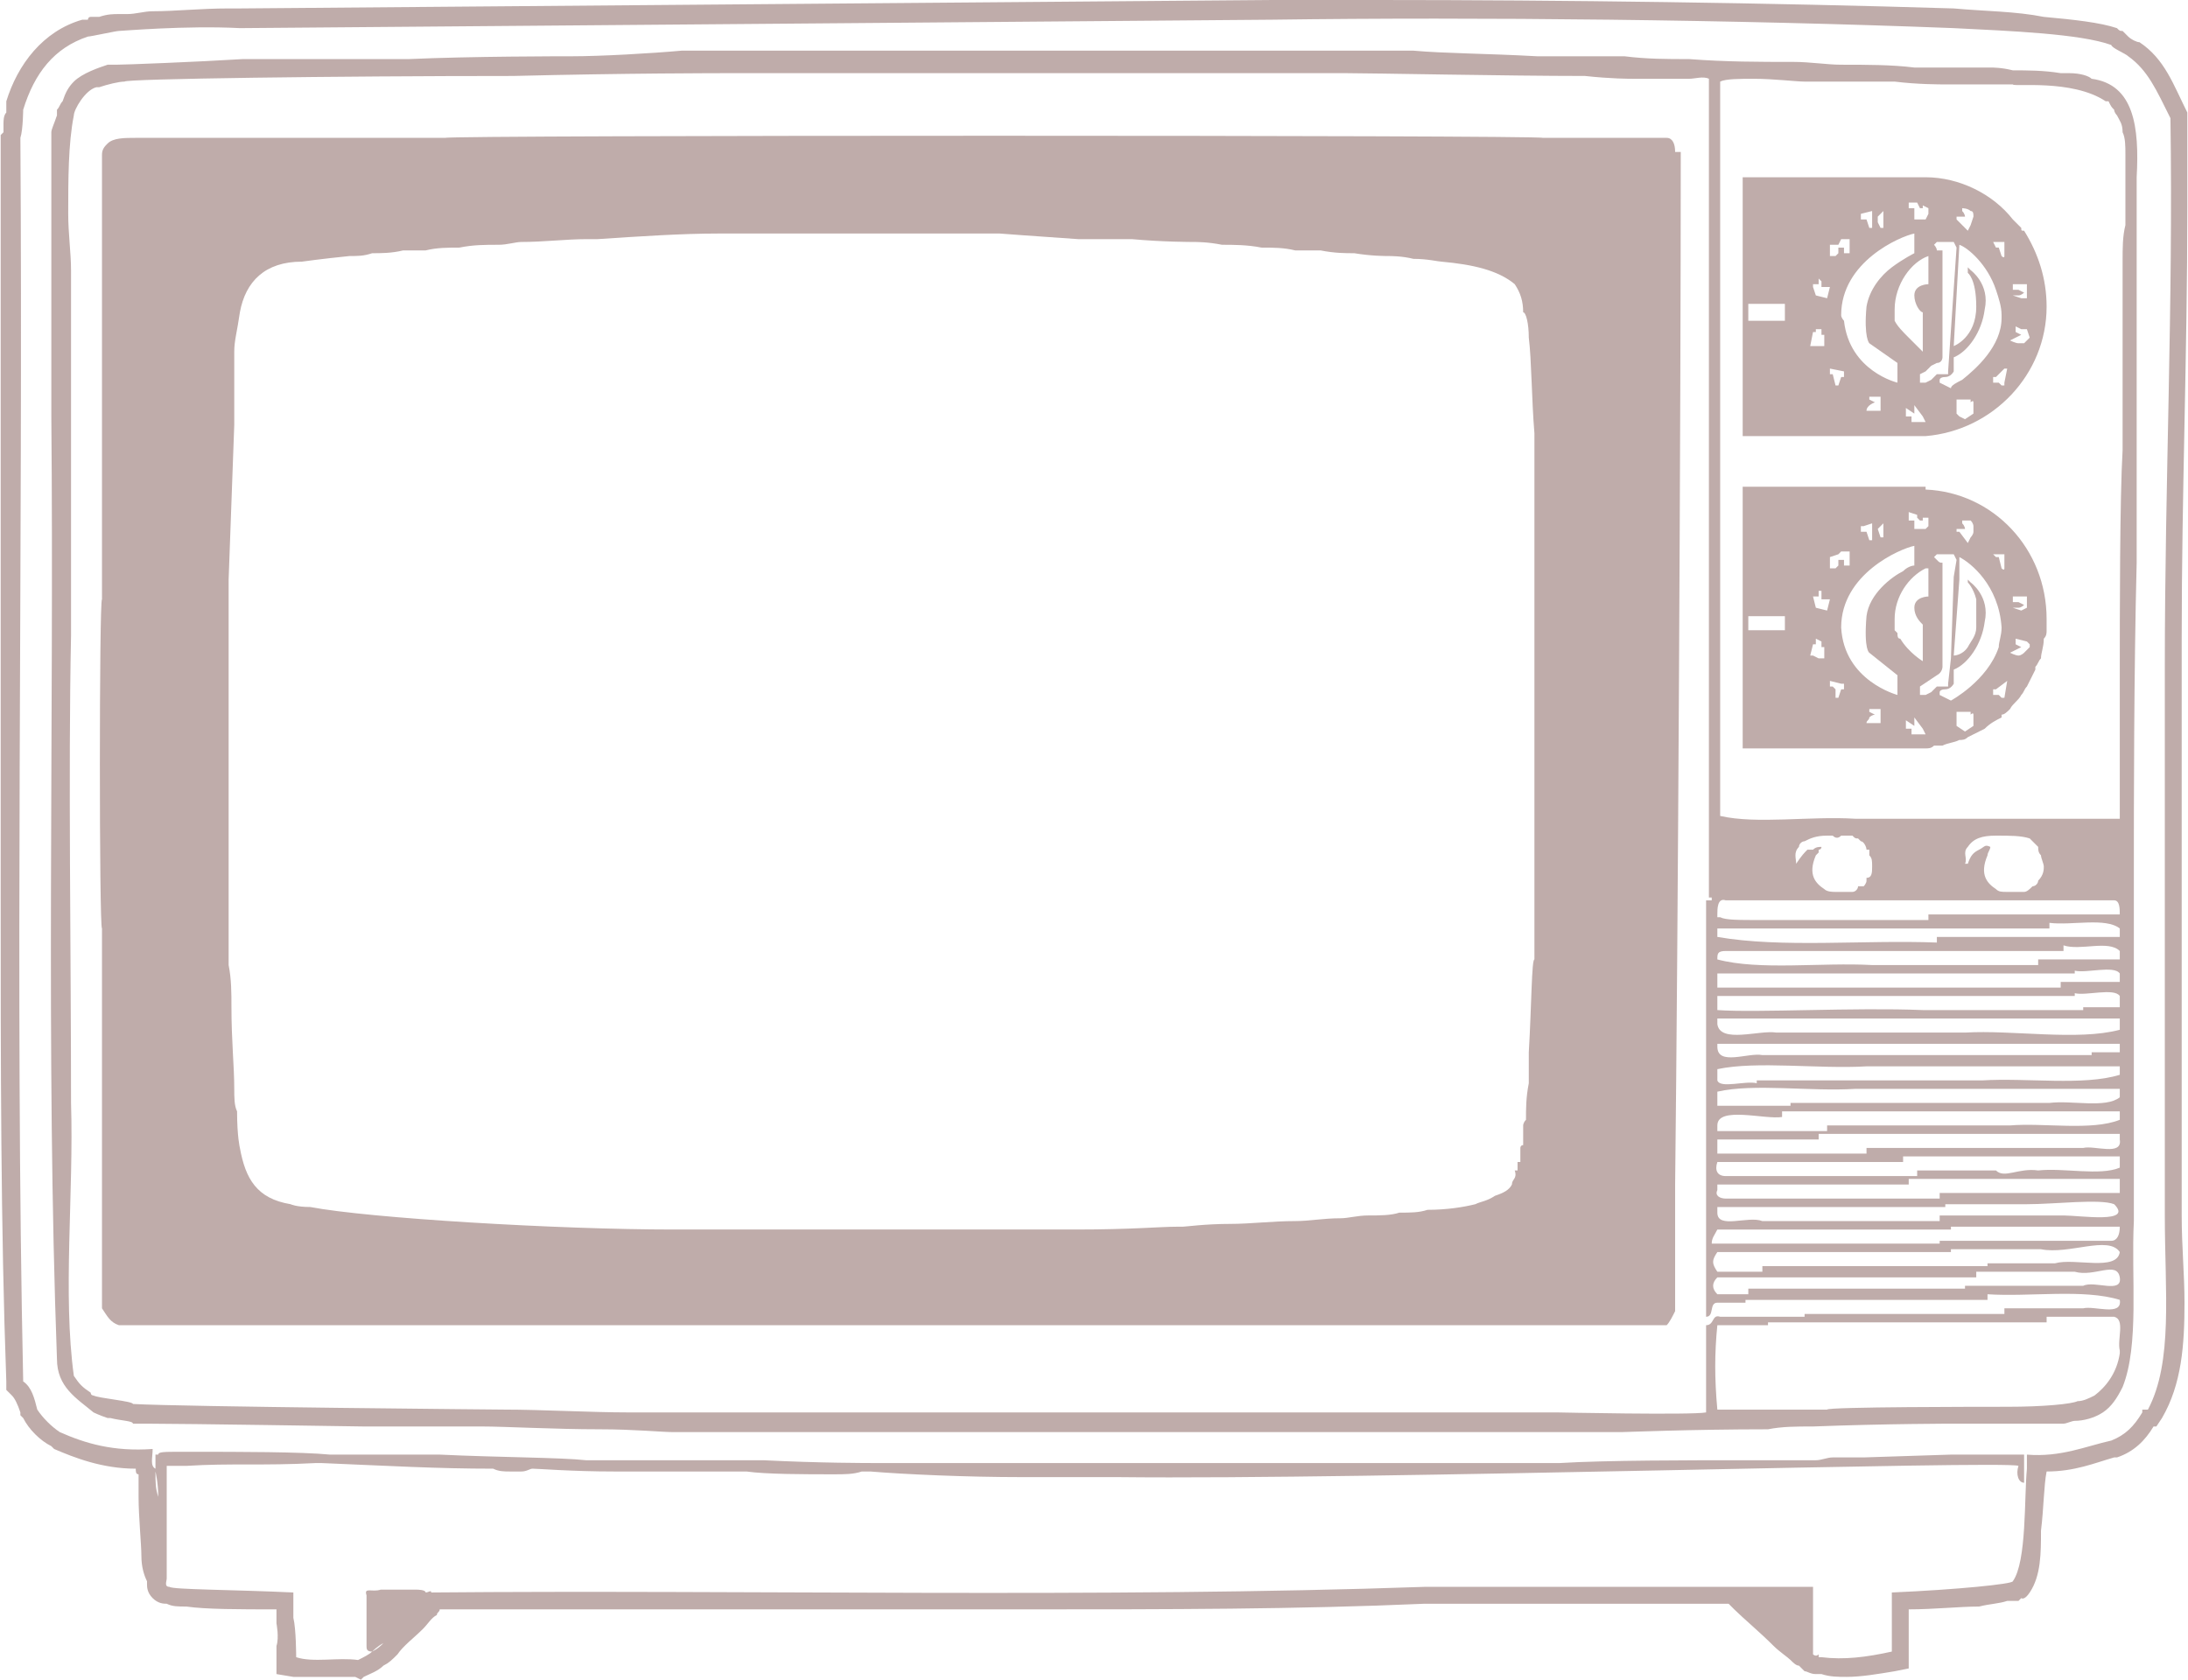 <?xml version="1.0" encoding="UTF-8"?>
<!DOCTYPE svg PUBLIC "-//W3C//DTD SVG 1.1//EN" "http://www.w3.org/Graphics/SVG/1.1/DTD/svg11.dtd">
<!-- Creator: CorelDRAW X7 -->
<svg xmlns="http://www.w3.org/2000/svg" xml:space="preserve" width="2.533in" height="1.945in" version="1.1" style="shape-rendering:geometricPrecision; text-rendering:geometricPrecision; image-rendering:optimizeQuality; fill-rule:evenodd; clip-rule:evenodd"
viewBox="0 0 777 597"
 xmlns:xlink="http://www.w3.org/1999/xlink">
 <defs>
  <style type="text/css">
   <![CDATA[
    .fil0 {fill:#BFACAA;fill-rule:nonzero}
   ]]>
  </style>
 </defs>
 <g id="__x0023_Layer_x0020_1_x0020_copy">

  <path class="fil0" d="M775 276l0 0c0,-3 0,-7 0,-11 0,-4 0,-9 0,-13 0,-5 0,-10 0,-15 0,-3 0,-7 0,-10 0,-52 2,-101 2,-153 0,-10 0,-21 0,-32l0 -1 0 -1c-5,-10 -8,-19 -17,-25 -1,0 -3,-1 -4,-2 -1,-1 -1,-1 -2,-2 -1,0 -1,0 -2,-1 -6,-2 -15,-3 -26,-4 -10,-2 -21,-2 -32,-3 -65,-2 -139,-3 -205,-3 -12,0 -25,0 -37,0 -5,0 -363,3 -367,3 -2,0 -3,0 -4,0 -10,0 -19,1 -27,1 -3,0 -6,1 -9,1 -1,0 -2,0 -2,0 0,0 -1,0 -1,0 0,0 0,0 0,0 0,0 0,0 0,0 -2,0 -4,0 -7,1 -1,0 -2,0 -3,0 -1,0 -1,1 -1,1 0,0 0,0 0,0l-1 0 -1 0c-14,4 -23,16 -27,29 0,1 0,1 0,1 0,2 0,2 0,3 -1,1 -1,3 -1,4 0,1 0,2 0,2 0,0 0,0 0,1l0 0 -1 1 0 1c0,23 0,46 0,69 0,66 0,134 0,200 0,60 0,118 2,173l0 3 2 2c1,1 2,3 3,6l0 1 1 1c2,4 6,8 10,10l0 0 1 1c7,3 17,7 29,7 0,0 0,0 0,0 0,1 0,2 1,2 0,1 0,2 0,3 0,2 0,4 0,5 0,7 1,17 1,21 0,4 1,7 2,9 0,0 0,1 0,1 0,1 0,3 2,5 2,2 4,2 5,2 0,0 0,0 0,0 2,1 4,1 7,1 7,1 19,1 32,1 0,2 0,3 0,3l0 1 0 1c0,0 1,5 0,8 0,2 0,4 0,4l0 6 6 1c2,0 5,0 8,0 3,0 6,0 9,0 2,0 4,0 5,0l2 1 1 -1c2,-1 5,-2 7,-4 2,-1 3,-2 5,-4 2,-3 6,-6 9,-9 2,-2 3,-4 5,-5 0,-1 1,-1 1,-2 17,0 34,0 51,0 51,0 106,0 159,0 48,0 95,0 140,-2 1,0 2,0 3,0 35,0 70,0 105,0 1,1 1,1 2,2 3,3 9,8 14,13 2,2 5,4 6,5 1,1 2,2 3,2 0,0 0,0 1,1 0,0 0,0 1,1 1,0 2,1 4,1 0,0 0,0 0,0 1,0 1,0 1,0l0 0 0 0c1,0 1,0 1,0 0,0 0,0 0,0 3,1 6,1 9,1 5,0 11,-1 17,-2l5 -1 0 -6c0,0 0,-4 0,-8 0,-3 0,-5 0,-7 9,0 18,-1 25,-1 4,-1 7,-1 10,-2 1,0 2,0 3,0 0,0 0,0 1,0 0,0 0,0 1,-1 0,0 1,1 3,-2 4,-6 4,-14 4,-22 1,-8 1,-16 2,-21 10,0 17,-3 24,-5l1 0 0 0c6,-2 10,-6 13,-11l1 0 2 -3c7,-12 8,-26 8,-41 0,-10 -1,-20 -1,-31 0,-50 0,-111 0,-156zm-720 247l0 0c0,0 1,4 1,9 -1,-3 -1,-5 -1,-9zm708 -22l0 0c-1,0 -2,0 -2,0 0,0 0,1 0,1 -3,5 -6,8 -11,10 -9,2 -18,6 -30,5 0,2 0,3 0,5 -1,10 0,33 -5,40 0,1 -20,3 -43,4 0,1 0,2 0,3 0,6 0,18 0,18 -9,2 -17,3 -25,2 0,0 0,0 0,0 0,0 0,0 0,0 0,0 0,0 -1,0 0,0 0,0 0,0 0,0 0,0 0,-1 -1,1 -2,0 -2,0 0,0 0,0 0,0 0,-5 0,-12 0,-17 0,-2 0,-3 0,-4 0,-1 0,-2 0,-3 -7,0 -16,0 -23,0 -1,0 -2,0 -3,0 0,0 0,0 0,0 0,0 0,0 0,0 -36,0 -73,0 -109,0 -1,0 -2,0 -3,0 -114,4 -242,1 -353,2 0,0 0,0 -1,0 1,0 1,0 1,0 0,-1 -1,0 -2,0 0,-1 -3,-1 -3,-1 -5,0 -8,0 -13,0 -3,1 -6,-1 -5,2 0,12 0,18 0,18 0,1 0,2 2,2 0,0 2,-2 4,-3 -1,1 -2,2 -4,3 -1,1 -3,2 -5,3 -7,-1 -16,1 -22,-1 0,0 0,-10 -1,-14 0,-1 0,-7 0,-9 -21,-1 -43,-1 -44,-2 -2,0 -1,-2 -1,-3 0,0 0,-1 0,-1 0,1 0,1 0,1l0 -13 0 -10 0 -15 0 -2c3,0 5,0 7,0 16,-1 27,0 46,-1 1,0 1,0 2,0 24,1 41,2 61,2 2,1 4,1 6,1 2,0 3,0 4,0 2,0 3,-1 4,-1 2,0 14,1 29,1 1,0 2,0 3,0 11,0 23,0 32,0 6,0 11,0 12,0 7,1 21,1 31,1 4,0 7,0 10,-1 2,0 3,0 3,0 12,1 34,2 54,2 17,0 32,0 34,0 89,1 316,-6 320,-4 -1,3 0,6 2,6 0,-1 0,-4 0,-5 0,-2 0,-3 0,-5 -6,0 -12,0 -18,0l0 0 -2 0c0,0 -1,0 -1,0 -2,0 -4,0 -5,0 0,0 0,0 0,0l-31 1c-1,0 -2,0 -3,0 0,0 -1,0 -2,0 0,0 0,0 -1,0l0 0c-1,0 -3,0 -5,0 0,0 0,0 0,0 -2,0 -4,1 -6,1 0,0 0,0 0,0 -1,0 -1,0 -2,0 -1,0 -2,0 -3,0 0,0 0,0 -1,0 -1,0 -2,0 -2,0 -1,0 -1,0 -1,0 -1,0 -2,0 -3,0 -2,0 -7,0 -14,0 -18,0 -49,0 -65,1 0,0 -1,0 -1,0 -15,0 -51,0 -67,0 -11,0 -35,0 -55,0 -5,0 -10,0 -14,0 -8,0 -14,0 -15,0 -27,0 -55,0 -82,0 -3,0 -6,0 -9,0 -3,0 -20,0 -40,-1 -1,0 -2,0 -3,0 -2,0 -4,0 -7,0 -20,0 -40,0 -46,0 -2,0 -4,0 -5,0 -1,0 -1,0 -2,0 -9,-1 -31,-1 -52,-2 -17,0 -33,0 -39,0 -10,-1 -33,-1 -48,-1 -2,0 -3,0 -5,0 -6,0 -8,0 -8,1 -1,0 -1,0 -1,0 0,0 0,1 0,2 0,1 0,2 0,3 -2,-1 -1,-4 -1,-7 -14,1 -24,-2 -33,-6 -3,-2 -6,-5 -8,-8 -1,-4 -2,-8 -5,-10 -3,-137 0,-296 -1,-442 1,-3 1,-11 1,-10 4,-13 11,-22 23,-26 1,0 10,-2 11,-2 1,0 24,-2 43,-1 5,0 362,-3 367,-3 73,-1 165,0 242,3 20,1 45,2 56,6 0,1 5,3 6,4 7,5 10,12 15,22 1,67 -2,129 -2,195 0,5 0,10 0,15 0,4 0,9 0,13 0,4 0,8 0,11 0,45 0,106 0,156 0,27 3,52 -6,69z"/>
  <path class="fil0" d="M743 28c-1,-1 -4,-2 -8,-2 -1,0 -1,0 -2,0 0,0 -1,0 -1,0 -6,-1 -12,-1 -17,-1 -4,-1 -7,-1 -8,-1 0,0 -11,0 -27,0 -8,-1 -17,-1 -26,-1 -5,0 -11,-1 -17,-1 -12,0 -24,0 -37,-1 -8,0 -15,0 -23,-1 -11,0 -21,0 -31,0 -18,-1 -33,-1 -44,-2 -7,0 -12,0 -13,0 -27,0 -54,0 -81,0 -3,0 -6,0 -10,0 -23,0 -46,0 -69,0 -3,0 -5,0 -7,0 -24,0 -48,0 -71,0 -1,0 -4,0 -9,0 -11,1 -29,2 -39,2 -4,0 -36,0 -58,1 -11,0 -19,0 -21,0 -2,0 -5,0 -7,0 -6,0 -12,0 -18,0 -1,0 -6,0 -13,0 -16,1 -42,2 -45,2 0,0 -1,0 -3,0 -3,1 -9,3 -12,6 -2,2 -3,4 -4,7 -1,1 -1,2 -2,3 0,0 0,1 0,2 -1,3 -2,5 -2,6 0,8 0,15 0,23 0,26 0,52 0,78 1,111 -2,226 2,335 0,10 7,14 13,19 0,0 2,1 5,2 0,0 0,0 0,0 0,0 1,0 1,0 4,1 8,1 8,2 2,0 4,0 5,0 13,0 77,1 77,1 7,0 14,0 21,0 5,0 9,0 14,0 3,0 5,0 7,0 8,0 26,1 42,1 12,0 22,1 26,1 8,0 15,0 23,0 5,0 11,0 16,0 27,0 54,0 81,0 0,0 145,0 145,0 24,0 48,0 72,0 1,0 25,-1 52,-1 5,-1 10,-1 16,-1 26,-1 50,-1 50,-1 6,0 12,0 18,0 1,0 2,0 3,0 6,0 12,0 18,0 1,0 3,-1 4,-1 3,0 7,-1 10,-3 3,-2 5,-5 7,-9 6,-15 3,-39 4,-59 0,-2 0,-3 0,-5 0,-3 0,-5 0,-8 0,-7 0,-14 0,-21 0,-14 0,-28 0,-43 0,-16 0,-32 0,-48 0,-22 0,-70 1,-109 0,-16 0,-30 0,-40 0,-6 0,-11 0,-14 0,-3 0,-7 0,-11 0,-2 0,-4 0,-7 0,-4 0,-9 0,-14 0,-17 0,-34 0,-51 1,-18 -1,-33 -16,-35zm-130 292l0 0c7,0 13,0 20,0 7,0 7,0 13,0 11,0 23,0 35,0 5,0 9,0 13,0 5,0 9,0 13,0 3,0 6,0 8,0 7,0 14,0 22,0 2,0 4,0 6,0 3,0 5,0 8,0 2,0 2,3 2,5 -1,0 -1,0 -2,0 -22,0 -44,0 -66,0 0,1 0,1 0,2 -20,0 -39,0 -59,0 -9,0 -13,0 -15,-1 0,0 -1,0 -1,0 0,0 0,0 0,0 0,0 0,-1 0,-1 0,-2 0,-6 3,-5zm50 -7l0 0c0,1 -1,2 -1,2 -1,0 -1,0 -2,0 0,1 -1,2 -2,2 -2,0 -4,0 -6,0 0,0 0,0 0,0 -1,0 -3,0 -4,-1 -3,-2 -6,-5 -3,-12 0,0 0,0 1,-1 0,0 0,0 0,-1 1,0 1,-1 1,-1 -1,0 -2,0 -3,1 -1,0 -1,0 -2,0 0,0 0,0 0,0 -1,1 -2,2 -4,5 0,0 0,0 0,0 0,-2 -1,-4 1,-6 0,-1 1,-2 2,-2 2,-1 4,-2 8,-2 0,0 1,0 2,0 1,1 2,1 3,0 1,0 2,0 3,0 0,0 0,0 1,0 1,1 1,1 2,1 0,0 0,0 1,1 1,0 2,2 2,3 1,0 1,0 1,0 0,1 0,1 0,2 1,1 1,2 1,4 0,2 0,4 -2,4 0,1 0,1 0,1zm40 -11l0 0c-2,1 -3,2 -4,5 0,0 0,0 -1,0 0,0 0,0 0,0 1,-2 -1,-4 1,-6 2,-3 5,-4 10,-4 5,0 9,0 12,1 1,1 2,2 3,3 0,1 0,2 1,3 0,1 1,3 1,4 0,1 0,3 -2,5 0,1 -1,2 -2,2 -1,1 -2,2 -3,2 -2,0 -4,0 -6,0 -2,0 -3,0 -4,-1 -3,-2 -6,-5 -3,-12 0,-1 1,-2 1,-3 -2,-1 -2,0 -4,1zm-93 28l0 0c34,0 69,0 104,0 4,0 8,0 13,0 0,0 1,0 1,0 0,-1 0,-1 0,-2 8,1 20,-2 25,2 0,1 0,2 0,3 -22,0 -44,0 -65,0 0,1 0,1 0,2 -26,-1 -55,2 -78,-2 0,-1 0,-2 0,-3zm3 8l0 0c12,0 24,0 36,0 28,0 56,0 84,0 0,0 0,-1 0,-2 6,2 16,-2 20,2 0,1 0,2 0,3 -5,0 -10,0 -15,0 -5,0 -10,0 -14,0 0,1 0,1 0,2 -20,0 -39,0 -59,0 -18,-1 -40,2 -55,-2 0,-2 0,-3 3,-3zm-3 11l0 0c0,-1 0,-2 0,-3 11,0 21,0 32,0 32,0 63,0 95,0 0,0 0,-1 0,-1 4,1 14,-2 16,1 0,1 0,2 0,3 -7,0 -14,0 -21,0 0,1 0,2 0,2 -28,0 -56,0 -83,0 -1,0 -2,0 -3,0 -12,0 -24,0 -36,0 0,0 0,-1 0,-2zm0 9l0 0c0,0 0,-1 0,-1 0,0 0,-1 0,-1 0,-1 0,-1 0,-2 17,0 33,0 50,0 22,0 45,0 67,0 3,0 6,0 10,0 0,0 0,-1 0,-1 4,1 14,-2 16,1 0,1 0,2 0,3 0,0 0,1 0,1 -5,0 -9,0 -13,0 0,0 0,1 0,1 -19,0 -38,0 -57,0 -24,-1 -59,1 -73,0 0,0 0,-1 0,-1zm0 4l0 0c18,0 37,0 55,0 2,0 3,0 5,0 28,0 55,0 83,0 0,2 0,3 0,4 -15,4 -38,0 -55,1 -16,0 -32,0 -48,0 -6,0 -13,0 -19,0 -6,-1 -20,4 -21,-3 0,0 0,-1 0,-2zm0 9l0 0c37,0 73,0 110,0 6,0 11,0 17,0 5,0 10,0 16,0 0,1 0,2 0,3 -3,0 -7,0 -10,0 0,0 0,1 0,1 -11,0 -22,0 -32,0 -17,0 -33,0 -49,0 -6,0 -11,0 -16,0 -7,0 -13,0 -20,0 -5,-1 -16,4 -16,-3 0,0 0,-1 0,-1zm0 9l0 0c14,-3 36,0 53,-1 10,0 19,0 28,0 17,0 34,0 50,0 4,0 8,0 12,0 0,1 0,2 0,3 -13,4 -33,1 -49,2 -9,0 -17,0 -26,0 -4,0 -9,0 -13,0 -14,0 -27,0 -41,0 0,0 0,1 0,1 -4,-1 -13,2 -14,-1 0,-1 0,-3 0,-4zm0 12l0 0c0,-1 0,-2 0,-4 13,-3 33,0 49,-1 0,0 1,0 1,0 3,0 6,0 8,0 20,0 40,0 60,0 1,0 3,0 4,0 7,0 14,0 21,0 0,1 0,2 0,3 -5,4 -17,1 -25,2 -16,0 -33,0 -50,0 -3,0 -6,0 -10,0 -11,0 -21,0 -32,0 0,0 0,1 0,1 -9,0 -18,0 -26,0 0,0 0,-1 0,-1zm0 8l0 0c0,-7 17,-2 23,-3 0,-1 0,-1 0,-2 21,0 43,0 65,0 9,0 19,0 29,0 8,0 17,0 26,0 0,1 0,2 0,3 -10,4 -27,1 -39,2 -1,0 -2,0 -3,0 -9,0 -17,0 -25,0 -12,0 -25,0 -37,0 0,0 0,1 0,2 -13,0 -26,0 -39,0 0,-1 0,-2 0,-2zm0 5l0 0c12,0 24,0 36,0 0,-1 0,-1 0,-2 24,0 48,0 73,0 7,0 14,0 21,0 2,0 5,0 8,0 2,0 3,0 5,0 0,1 0,1 0,2 1,6 -9,2 -13,3 -14,0 -28,0 -42,0 -6,0 -11,0 -17,0 -6,0 -12,0 -18,0 0,1 0,1 0,2 -7,0 -15,0 -22,0 -8,0 -16,0 -23,0 -3,0 -6,0 -8,0 0,-2 0,-4 0,-5zm0 49l0 0c7,0 15,0 23,0 8,0 16,0 24,0 5,0 10,0 15,0 4,0 8,0 13,0 5,0 11,0 17,0 0,-1 0,-2 0,-2 12,0 23,0 35,0 7,2 15,-4 16,2 1,6 -9,1 -13,3 -3,0 -6,0 -8,0 -12,0 -23,0 -34,0 0,0 0,1 0,1 -8,0 -16,0 -23,0 -7,0 -13,0 -20,0 -1,0 -3,0 -5,0 -9,0 -19,0 -29,0 0,1 0,1 0,2 -4,0 -7,0 -11,0 -2,-2 -2,-4 0,-6zm0 -9l0 0c4,0 8,0 13,0 12,0 24,0 36,0 4,0 9,0 14,0 7,0 13,0 20,0 0,0 0,-1 0,-1 10,0 21,0 32,0 10,2 24,-5 28,1 -1,7 -16,2 -23,4 -8,0 -16,0 -24,0 0,0 0,1 0,1 -10,0 -19,0 -28,0 -11,0 -22,0 -32,0 -2,0 -4,0 -5,0 -5,0 -10,0 -15,0 0,1 0,1 0,2 -5,0 -11,0 -16,0 -2,-3 -2,-4 0,-7zm140 -4l0 0c-1,0 -2,0 -2,0 -3,0 -7,0 -10,0 -7,0 -14,0 -21,0 -9,0 -18,0 -28,0 0,0 0,1 0,1 -10,0 -20,0 -30,0 -4,0 -8,0 -12,0 -6,0 -12,0 -18,0 -6,0 -13,0 -19,0 -1,0 -1,0 -2,0 0,-2 1,-3 2,-5 8,0 16,0 24,0 7,0 14,0 21,0 10,0 20,0 30,0 1,0 2,0 3,0 1,0 3,0 5,0 0,0 0,-1 0,-1 13,0 27,0 40,0 1,0 2,0 4,0 2,0 4,0 6,0 3,0 7,0 10,0 0,3 -1,5 -3,5zm-17 -17l0 0c-3,0 -6,0 -9,0 -10,0 -20,0 -30,0 -1,0 -3,0 -5,0 0,1 0,1 0,2 -12,0 -23,0 -35,0 -7,0 -13,0 -20,0 -7,0 -14,0 -21,0 -2,0 -4,-1 -3,-3 0,-1 0,-1 0,-2 7,0 15,0 23,0 7,0 15,0 22,0 8,0 15,0 23,0 0,-1 0,-1 0,-2 21,0 41,0 62,0 1,0 2,0 3,0 3,0 5,0 8,0 1,0 1,0 2,0 0,2 0,4 0,5 -7,0 -13,0 -20,0zm0 8l0 0c-6,0 -12,0 -18,0 -1,0 -2,0 -3,0 -7,0 -15,0 -23,0 0,1 0,1 0,2 -11,0 -22,0 -34,0 -8,0 -16,0 -24,0 -2,0 -3,0 -5,0 -5,-2 -16,3 -16,-3 0,-1 0,-1 0,-2 10,0 19,0 29,0 1,0 1,0 2,0 1,0 3,0 5,0 2,0 4,0 6,0 13,0 26,0 39,0 0,0 0,-1 0,-1 10,0 20,0 29,0 10,0 26,-2 31,0 7,7 -12,4 -18,4zm-123 -19l0 0c2,0 5,0 8,0 3,0 6,0 10,0 1,0 2,0 3,0 5,0 10,0 15,0 10,0 20,0 30,0 0,-1 0,-1 0,-2 10,0 20,0 30,0 12,0 25,0 37,0 3,0 7,0 10,0 0,1 0,2 0,4 -7,3 -20,0 -29,1 -7,-1 -12,3 -15,0 -1,0 -2,0 -3,0 -8,0 -17,0 -25,0 0,1 0,1 0,2 -13,0 -27,0 -40,0 -8,0 -16,0 -23,0 -2,0 -3,0 -5,0 -3,0 -4,-2 -3,-5zm-4 58l0 0c0,1 0,1 0,2 0,9 0,19 0,28 0,0 0,0 0,1 -5,1 -53,0 -53,0 -36,0 -72,0 -107,0 -3,0 -5,0 -7,0 -6,0 -13,0 -19,0 -3,0 -6,0 -9,0 -35,0 -71,0 -107,0 0,0 -76,0 -81,0 -13,0 -31,-1 -44,-1 0,0 -114,-1 -132,-2 0,-1 -12,-2 -14,-3 0,0 -1,0 -1,-1 -3,-2 -4,-3 -6,-6 -4,-29 0,-65 -1,-97 0,-55 -1,-117 0,-166 0,-11 0,-23 0,-34 0,-26 0,-51 0,-77 0,-6 0,-12 0,-19 0,-6 -1,-13 -1,-20 0,-12 0,-25 2,-35 0,-2 4,-9 8,-10 0,0 0,0 1,0 3,-1 7,-2 9,-2 0,-1 76,-2 138,-2 40,-1 73,-1 78,-1 11,0 21,0 31,0 43,0 119,0 159,0 10,0 19,0 28,0 9,0 58,1 85,1 9,1 16,1 17,1 7,0 13,0 20,0 2,0 5,-1 7,0l0 132 0 159 1 0c0,1 0,1 0,1 0,0 -1,0 -2,0 0,13 0,25 0,37 0,37 0,74 0,111 3,0 1,-5 4,-5 3,0 6,0 10,0 0,0 0,-1 0,-1 9,0 19,0 29,0 7,0 14,0 21,0 11,0 23,0 34,0 1,0 1,0 2,0 0,-1 0,-1 0,-2 15,1 34,-2 47,2 1,6 -9,2 -13,3 -1,0 -2,0 -3,0 -9,0 -17,0 -25,0 0,0 0,1 0,2 -11,0 -23,0 -34,0 -5,0 -11,0 -16,0 -7,0 -14,0 -21,0 0,0 0,1 0,1 -8,0 -16,0 -23,0 -2,0 -4,0 -7,0 -3,-1 -2,3 -5,3zm147 9l0 0c0,0 0,1 0,1 -1,7 -5,12 -9,15 -2,1 -4,2 -6,2 -2,1 -12,2 -25,2 -9,0 -64,0 -64,1 -10,0 -36,0 -39,0 0,0 0,0 0,0 -1,-11 -1,-20 0,-30 6,0 12,0 18,0 0,0 0,-1 0,-1 13,0 26,0 39,0 5,0 10,0 16,0 2,0 4,0 6,0 7,0 14,0 22,0 5,0 10,0 16,0 0,-1 0,-1 0,-2 5,0 11,0 16,0 3,0 5,0 8,0 4,1 1,8 2,12zm1 -433l0 0c1,2 1,5 1,8 0,1 0,5 0,11 0,4 0,9 0,14 -1,4 -1,8 -1,13 0,20 0,40 0,60 0,0 0,3 0,7 -1,17 -1,58 -1,81 0,3 0,6 0,9 0,5 0,10 0,15 0,1 0,1 0,2 0,8 0,16 0,24 -8,0 -16,0 -25,0 -2,0 -5,0 -8,0 -20,0 -41,0 -61,0 -16,-1 -35,2 -48,-1l0 -130 0 -131c2,-1 7,-1 12,-1 7,0 15,1 18,1 2,0 9,0 17,0 1,0 3,0 4,0 4,0 7,0 11,0 8,1 16,1 18,1 1,0 23,0 24,0 0,1 21,-2 33,6 0,0 0,0 1,0 1,2 1,2 2,3 0,1 1,2 1,2 1,2 2,3 2,6z"/>
  <path class="fil0" d="M592 49c-15,0 -29,0 -44,0 0,-1 -390,-1 -390,0 -16,0 -32,0 -47,0 -6,0 -12,0 -18,0 -14,0 -28,0 -42,0 -2,0 -2,0 -3,0 -4,0 -8,0 -10,2 -1,1 -2,2 -2,4 0,0 0,0 0,0 0,4 0,6 0,10 0,6 0,12 0,18 0,7 0,14 0,21 0,36 0,73 0,109 -1,0 -1,117 0,117 0,45 0,90 0,135 0,0 0,0 0,0 2,3 3,5 6,6l117 0 433 0c1,-1 2,-3 3,-5 0,-4 0,-20 0,-45 1,-86 2,-272 2,-367 -1,0 -1,0 -2,0 0,-3 -1,-5 -3,-5zm-47 143l0 0c0,42 0,84 0,127 0,7 0,15 0,22 -1,0 -1,16 -2,33 0,4 0,7 0,11 -1,5 -1,9 -1,13 -1,1 -1,2 -1,2 0,0 0,1 0,1 0,0 0,0 0,1 0,0 0,0 0,0 0,1 0,1 0,1 0,0 0,1 0,1 0,0 0,0 0,1 0,0 0,0 0,0 0,1 0,1 0,1 0,0 0,0 0,1 0,0 0,0 0,0 -1,0 -1,1 -1,1 0,0 0,0 0,0 0,1 0,1 0,1 0,0 0,0 0,1 0,0 0,0 0,0 0,0 0,1 0,1 0,0 0,0 0,0 0,0 0,1 0,1 0,0 0,0 0,0 0,0 0,1 0,1 -1,0 -1,0 -1,0 0,0 0,0 0,0 0,1 0,1 0,1 0,0 0,0 0,0 0,0 0,1 0,1 0,0 0,0 0,0 0,0 0,0 0,0 0,0 0,1 0,1 -1,0 -1,0 -1,0 1,3 -1,3 -1,5 -1,2 -3,3 -6,4 -3,2 -5,2 -7,3 0,0 0,0 0,0 -4,1 -10,2 -17,2 -3,1 -6,1 -10,1 -3,1 -7,1 -11,1 -4,0 -7,1 -10,1 -6,0 -11,1 -16,1 -8,0 -16,1 -23,1 -9,0 -16,1 -17,1 -1,0 -2,0 -2,0 -6,0 -16,1 -36,1 -11,0 -23,0 -34,0 -29,0 -57,0 -86,0 -8,0 -15,0 -23,0 -41,0 -108,-4 -129,-8 -5,0 -7,-1 -7,-1 -12,-2 -16,-9 -18,-20 0,0 -1,-4 -1,-13 -1,-2 -1,-5 -1,-8 0,-8 -1,-17 -1,-29 0,-5 0,-10 -1,-15 0,-4 0,-9 0,-13 0,-1 0,-1 0,-2 0,-5 0,-10 0,-16 0,-35 0,-70 0,-106l2 -55 0 -26c0,-4 1,-7 2,-14 2,-11 9,-18 22,-18 0,0 7,-1 17,-2 3,0 5,0 8,-1 3,0 7,0 11,-1 3,0 5,0 8,0 4,-1 8,-1 12,-1 5,-1 9,-1 14,-1 3,0 6,-1 8,-1 8,0 16,-1 23,-1 1,0 3,0 4,0 15,-1 30,-2 43,-2 33,0 66,0 100,0 0,0 13,1 28,2 7,0 13,0 19,0 11,1 21,1 22,1 1,0 5,0 10,1 4,0 9,0 14,1 4,0 8,0 12,1 3,0 6,0 9,0 5,1 9,1 12,1 6,1 11,1 12,1 1,0 5,0 9,1 5,0 9,1 10,1 11,1 20,3 26,8 2,3 3,6 3,10 1,0 2,4 2,9 1,8 1,22 2,34 0,7 0,14 0,20 0,9 0,16 0,18z"/>
  <path class="fil0" d="M684 174l0 -1 -65 0 0 2 0 46 0 2 0 43 61 0c0,0 0,0 1,0 0,0 0,0 1,0l1 0 1 0 0 0 0 0c0,0 0,0 0,0 1,0 2,0 3,-1 0,0 0,0 1,0 0,0 1,0 2,0 0,0 0,0 0,0 2,-1 4,-1 6,-2 0,0 0,0 0,0 0,0 0,0 0,0 1,0 2,0 3,-1 2,-1 4,-2 6,-3 0,0 0,0 0,0 2,-2 4,-3 6,-4 0,-1 0,-1 0,-1 1,0 2,-1 3,-2 0,0 0,0 0,0 1,-2 3,-3 4,-5 0,0 0,0 0,0 1,-1 1,-2 2,-3 0,0 0,0 0,0 1,-2 2,-4 3,-6 0,0 0,-1 0,-1 1,-1 1,-2 2,-3 0,0 0,0 0,0 0,-2 1,-4 1,-7 0,0 0,0 0,0 1,-1 1,-2 1,-3 0,-1 0,-1 0,-1 0,-1 0,-2 0,-3 0,-25 -19,-45 -43,-46zm28 23l0 0c0,0 0,3 0,5 0,1 -1,0 -1,0l-1 -4 -1 0 -1 -1 4 0zm-17 -9l0 0 0 0 3 0c0,0 0,-1 -1,-2 0,-1 0,-1 0,-1 0,0 2,0 3,0 1,1 1,2 1,2 0,1 0,1 0,2 0,1 -1,2 -1,2l-1 2 -3 -4 -1 0 0 -1zm-17 -4l0 0 0 -2 3 1 0 1 1 1 1 0 0 -1 0 0 2 0 0 3 -1 1 -4 0 0 0 0 -3 -2 0 0 -1zm-11 4l0 0 1 -1 1 -1 0 4 0 1 -1 0 -1 -3 0 0zm-5 -1l0 0 3 -1 0 1 0 5 -1 0 -1 -3 -2 0 0 -2 1 0zm-12 11l0 0 3 -1 1 -1 3 0 0 5 -2 0 0 -2 -2 0 0 2 -1 1 -2 0 0 -4zm-16 26l0 0 -11 0 -2 0 0 -4 0 -1 13 0 0 5zm14 10l0 0 -2 0 -2 -1 -1 0 1 -4 1 0 0 -2 0 0 0 0 2 1 0 2 1 0 0 4zm1 -17l0 0 -4 -1 -1 -4 2 0 0 -2 1 0 0 3 3 0 -1 4zm6 28l0 0 -1 0 -1 3 -1 0 0 -3 -1 -1 -1 0 0 -2 4 1 1 0 0 2zm13 12l0 0 -5 0c0,-1 1,-1 1,-2 1,-1 2,-1 2,-1l-2 -1 0 -1 3 0 1 0 0 5zm-14 -34l0 0c0,-19 21,-28 26,-29l0 3 0 4c0,0 -2,0 -4,2 -4,2 -12,8 -13,16 -1,12 1,13 1,13l10 8 0 7c0,0 -19,-5 -20,-24zm20 2l0 0c0,0 -1,-1 -1,-1 0,-1 0,-2 0,-3 0,0 0,0 0,-1 0,-8 5,-15 11,-18 1,0 1,0 1,0l0 0 0 10c0,0 -5,0 -5,4 0,3 2,5 3,6l0 13c0,0 -5,-3 -8,-8 -1,0 -1,-1 -1,-2zm5 36l0 0 0 -2 -2 0 0 -3 3 2 0 -3 3 4 1 2 -5 0zm8 -16l0 0 -1 1 -2 1 -2 0 0 -1 0 -2 6 -4c2,-1 2,-3 2,-3 0,0 0,0 0,-1 0,-5 0,-30 0,-31 0,0 0,-1 0,-2 0,-1 0,-2 0,-3 -1,0 -1,0 -2,-1 0,0 -1,-1 -1,-1l1 -1 3 0 3 0 1 2 -1 6 -1 29 -1 9 0 1 -4 0 -1 1zm14 12l0 0c0,0 0,1 0,1l-3 2 -3 -2 0 -1 0 -4 1 0 4 0 0 1c0,0 1,-1 1,0 0,0 0,2 0,3zm-8 -8l0 0 -2 -1 -2 -1 0 -1c0,0 0,-1 2,-1 2,0 3,-2 3,-2l0 -2 0 -3c5,-2 10,-9 11,-17 2,-9 -5,-14 -5,-14l-1 -1 0 1c0,0 2,2 3,6 0,2 0,4 0,7 0,1 0,2 0,3 0,3 -2,5 -3,7 -2,3 -5,3 -5,3l2 -27 0 -8c4,2 14,10 15,25 0,0 0,0 0,0 0,3 -1,5 -1,7 -4,12 -17,19 -17,19zm19 -1l0 0 -1 0 -1 -1 -2 0 0 -2 1 0 4 -3 -1 6zm9 -18l0 0 -2 2c0,0 -1,1 -2,1 -1,0 -3,-1 -3,-1l2 -1 0 0 2 -1 -2 -1 0 -2 4 1 1 1 0 1zm-1 -18l0 0 0 4 -2 1 -3 -1c0,0 2,0 2,0 1,0 2,-1 2,-1l-2 -1 -2 0 0 -2 5 0z"/>
  <path class="fil0" d="M718 81c-1,-1 -2,-2 -3,-3 -7,-9 -19,-15 -31,-15l0 0 -65 0 0 3 0 19 0 3 0 59 0 1 0 7 61 0c0,0 0,0 1,0 0,0 0,0 1,0l2 0 0 0c24,-2 43,-22 43,-46 0,-10 -3,-19 -8,-27 -1,0 -1,0 -1,-1zm-6 5l0 0 0 1c0,0 0,3 0,4 0,0 0,0 0,0 0,1 -1,0 -1,0l0 0 -1 -3 0 0 -1 0 -1 -2 4 0zm-17 -9l0 0 3 0c0,0 0,-1 -1,-2 0,-1 0,-1 0,-1 0,0 2,0 3,1 1,0 1,1 1,2 0,0 -1,3 -1,3l-1 2 -3 -3 -1 -1 0 -1zm-17 -5l0 0 3 0 1 2 1 0 0 -1 2 1 0 0 0 2 -1 2 -4 0 0 -3 0 -1 -2 0 0 -2zm5 39l0 0 0 11 0 3c0,0 -1,-1 -3,-3 0,0 -1,-1 -2,-2 -2,-2 -4,-4 -5,-6 0,-2 0,-3 0,-4 0,-9 6,-17 12,-19l0 10c0,0 -5,0 -5,4 0,3 2,6 3,6zm-15 -35l0 0 1 -1 0 3 0 2 0 1 -1 0 0 0 -1 -2 0 -2 1 -1zm-3 -1l0 0 0 4 0 2 -1 0 -1 -3 0 0 -2 0 0 -2 4 -1zm-15 12l0 0 3 0 1 -2 3 0 0 2 0 3 -2 0 0 -1 0 -1 -2 0 0 2 -1 1 -2 0 0 -4zm-16 27l0 0 -13 0 0 -6 13 0 0 6zm14 9l0 0 -2 0 -2 0 0 0 -1 0 1 -5 1 0 0 -1 2 0 0 1 0 1 1 0 0 4zm1 -17l0 0 -4 -1 -1 -3 0 -1 2 0 0 -2 1 1 0 1 0 1 3 0 -1 4zm6 28l0 0 -1 0 -1 3 -1 0 -1 -4 -1 0 0 -2 5 1 0 2zm13 12l0 0 -5 0c0,-2 3,-3 3,-3l-2 -1 0 0 0 -1 1 0 3 0 0 5zm-13 -32l0 0c0,0 -1,-1 -1,-2 0,-19 21,-28 26,-29l0 7c0,0 -4,2 -8,5 -4,3 -8,8 -9,14 0,0 0,0 0,0 -1,11 1,13 1,13l10 7 0 4 0 3c0,0 -17,-4 -19,-22zm24 36l0 0 0 -2 -2 0 0 -3 3 2 0 -3 3 4 1 2 -5 0zm8 -16l0 0 -1 1 -2 1 -2 0 0 -1 0 -2 2 -1 1 -1 1 -1 2 -1c2,0 2,-2 2,-2 0,0 0,-32 0,-33 0,0 0,-4 0,-5 -1,0 -1,0 -2,0 0,-1 -1,-2 -1,-2l1 -1 3 0 3 0 1 2 -3 44 0 0 0 1 -4 0 -1 1zm14 11l0 0c0,1 0,2 0,2l-3 2 -2 -1 -1 -1 0 -3 0 -2 1 0 4 0 0 0 0 1c0,0 1,-1 1,0 0,0 0,1 0,2zm-4 -10l0 0c-2,1 -4,2 -4,3 0,0 0,0 0,0l-2 -1 -2 -1 0 -1c0,0 0,-1 2,-1 2,0 3,-2 3,-2l0 -1 0 -1 0 -3c5,-2 10,-9 11,-17 2,-9 -5,-14 -5,-14l-1 -1 0 2c0,0 3,2 3,12 0,11 -8,14 -8,14l2 -36c3,1 10,7 13,16 1,3 2,6 2,9 0,0 0,0 0,0 0,0 0,0 0,1 0,10 -9,18 -14,22zm15 1l0 0 0 1 -1 0 0 0 -1 -1 -2 0 0 -2 1 0 2 -2 1 -1 1 0 -1 5zm7 -14l0 0c0,0 -1,0 -2,0 -1,0 -3,-1 -3,-1l2 -1 2 -1 -2 -1 0 0 0 -2 2 1 2 0 1 3 -2 2zm1 -21l0 0 0 5 -2 0 -3 -1c0,0 2,0 2,0 1,0 2,-1 2,-1l-2 -1 -2 0 0 -1 0 -1 5 0 0 0z"/>
 </g>
</svg>
